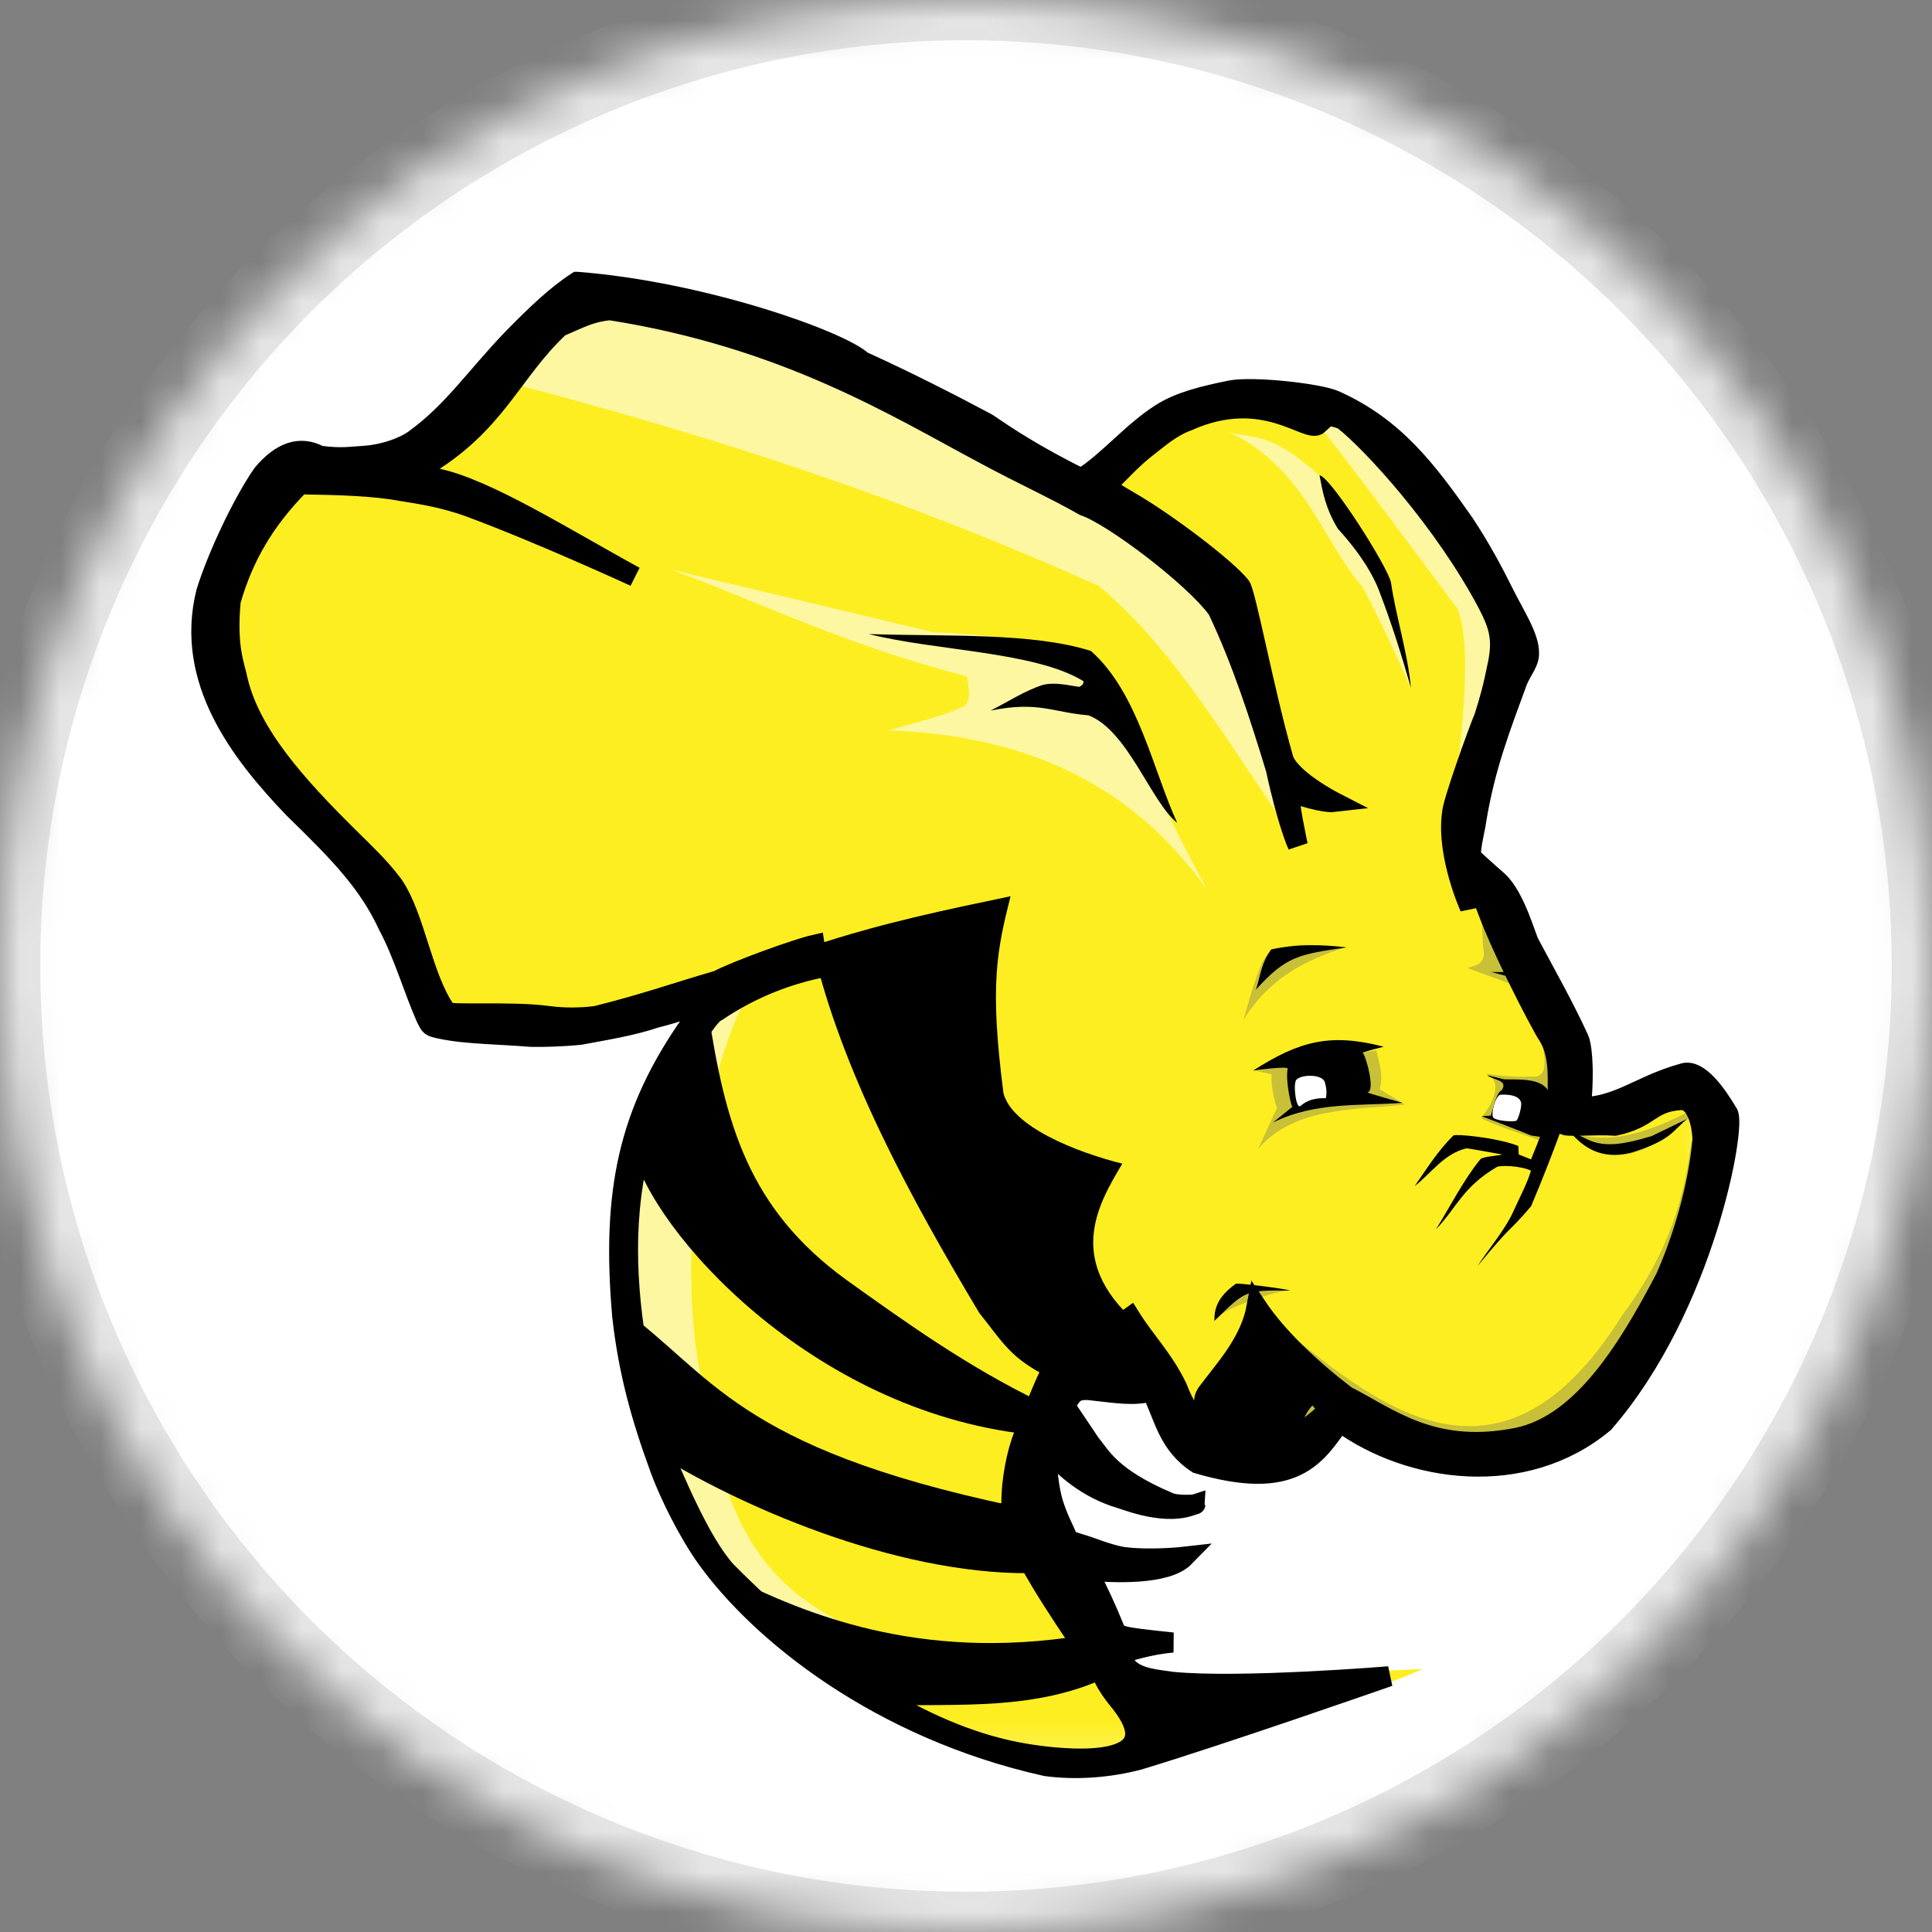 <?xml version="1.0" encoding="UTF-8"?>
<!--

    Copyright (C) 2017 Dremio Corporation

    Licensed under the Apache License, Version 2.0 (the "License");
    you may not use this file except in compliance with the License.
    You may obtain a copy of the License at

        http://www.apache.org/licenses/LICENSE-2.0

    Unless required by applicable law or agreed to in writing, software
    distributed under the License is distributed on an "AS IS" BASIS,
    WITHOUT WARRANTIES OR CONDITIONS OF ANY KIND, either express or implied.
    See the License for the specific language governing permissions and
    limitations under the License.

-->
<svg width="48px" height="48px" viewBox="0 0 48 48" version="1.1" xmlns="http://www.w3.org/2000/svg" xmlns:xlink="http://www.w3.org/1999/xlink">
    <rect x="0" y="0" width="48" height="48" fill="#808080" stroke="none"/>
    <!-- Generator: Sketch 41.1 (35376) - http://www.bohemiancoding.com/sketch -->
    <title>Source/Hive</title>
    <desc>Created with Sketch.</desc>
    <defs>
        <circle id="path-1" cx="24" cy="24" r="24"></circle>
        <mask id="mask-2" maskContentUnits="userSpaceOnUse" maskUnits="objectBoundingBox" x="0" y="0" width="48" height="48" fill="white">
            <use xlink:href="#path-1"></use>
        </mask>
        <polygon id="path-3" points="0.02 36.742 37.35 36.742 37.35 0.009 0.02 0.009 0.02 36.742"></polygon>
    </defs>
    <g id="Elements" stroke="none" stroke-width="1" fill="none" fill-rule="evenodd">
        <g id="Elements/Data-Sources" transform="translate(-30, -882)">
            <g id="Icons" transform="translate(30, 82)">
                <g id="Source/Hive" transform="translate(0, 800)">
                    <g>
                        <use id="Oval" stroke="#E5E5E5" mask="url(#mask-2)" stroke-width="2" fill="#FFFFFF" xlink:href="#path-1"></use>
                        <g id="Logo/Hive" transform="translate(5, 7)">
                            <g id="Source/Hive">
                                <g id="Group-3" transform="translate(0.345, 0.249)">
                                    <mask id="mask-4" fill="white">
                                        <use xlink:href="#path-3"></use>
                                    </mask>
                                    <g id="Clip-2"></g>
                                    <path d="M21.38,4.892 C21.047,3.986 9.595,-0.44 9.449,0.046 C7.346,0.591 6.49,3 5.043,4.526 L1.831,4.343 C0.416,6.152 -0.327,8 0.179,9.921 C1.993,12.364 4.098,14.442 5.41,17.51 C5.514,18.957 11.707,17.662 13.034,17.376 C11.221,18.666 9.642,20.666 10.321,26.426 C10.94,29.131 11.364,32.15 16.858,35.21 C17.582,35.612 19.078,36.077 20.004,36.416 C20.889,36.819 21.924,36.985 24.843,36.098 C26.533,35.374 28.357,34.938 30.01,34.216 L28.023,34.308 C25.286,34.367 23.174,34.57 22.522,33.81 L20.004,29.489 L21.472,26.654 C23.504,26.861 24.178,28.499 25.969,29.123 L28.08,27.569 C34.212,31.166 36.651,25.289 37.35,20.711 C37.276,18.848 33.293,21.295 33.535,20.424 C33.628,18.422 31.986,15.802 30.925,13.761 L32.153,9.039 C32.71,8.546 29.574,3.294 27.014,2.639 C24.767,2.064 21.38,4.892 21.38,4.892 L21.38,4.892 Z" id="Fill-1" fill="#FDEE21" mask="url(#mask-4)"></path>
                                </g>
                                <path d="M31.798,15.176 C31.82,15.683 31.818,16.3 31.867,16.685 C31.859,16.978 31.637,16.989 31.454,17.05 L32.647,17.485 C32.884,17.881 33.075,18.277 33.267,18.674 C33.49,19.648 33.323,19.676 33.175,19.748 C32.742,19.752 32.31,19.753 31.907,19.668 C32.088,19.763 32.128,19.832 32.147,19.953 C32.182,20.177 32.037,20.482 31.798,20.777 C32.151,20.971 32.795,21.162 33.273,21.342 L33.817,20.137 C33.571,18.365 32.822,16.732 31.798,15.176 L31.798,15.176 Z" id="Fill-4" fill="#C8C037"></path>
                                <path d="M34.025,21.118 C34.687,21.392 35.601,21.312 36.869,20.662 C37.057,20.529 37.233,20.609 36.895,20.828 C35.233,22.311 34.437,21.569 34.025,21.118 Z" id="Fill-6" fill="#C8C037"></path>
                                <path d="M36.996,20.468 C37.192,20.842 37.073,21.146 37.007,21.462 C36.802,23.07 36.298,24.341 35.309,25.669 C32.093,30.808 28.846,27.592 26.257,25.499 L25.187,28.166 C25.13,28.4 24.893,28.582 26.566,29.314 L28.269,28.118 C34.766,33.032 39.371,21.24 36.996,20.468 L36.996,20.468 Z" id="Fill-8" fill="#C8C037"></path>
                                <path d="M27.041,25.061 C26.603,25.092 25.298,25.533 25.24,25.788 L25.84,24.899 L27.041,25.061 Z" id="Fill-10" fill="#C8C037"></path>
                                <path d="M26.189,19.611 C26.269,19.611 26.654,19.714 26.613,19.691 C26.554,19.658 26.606,20.228 26.728,20.525 L26.257,21.542 C27.158,20.51 28.583,20.578 29.906,20.445 L29.275,20.057 C29.384,19.693 29.255,19.406 29.194,19.096 L26.189,19.611 Z" id="Fill-12" fill="#C8C037"></path>
                                <path d="M28.402,16.548 C27.436,16.842 26.51,17.324 25.889,18.35 C26.363,16.659 26.46,16.723 26.613,16.639 C27.276,16.345 27.819,16.528 28.402,16.548 Z" id="Fill-14" fill="#C8C037"></path>
                                <path d="M23.24,36.367 C22.071,37.649 19.463,36.27 17.297,35.567 C11.793,32.088 10.718,28.813 10.643,25.6 C10.36,20.998 11.782,18.324 13.58,17.691 C12.39,19.971 11.835,24.065 12.387,27.109 C12.832,28.803 12.842,31.659 15.692,33.188 C17.088,33.969 16.71,34.577 17.654,35.309 C18.688,36.111 21.573,36.873 23.24,36.367 L23.24,36.367 Z" id="Fill-16" fill="#FCF7A0"></path>
                                <path d="M24.986,15.098 C23.007,12.309 20.224,11.261 17.085,11.147 C17.714,10.943 18.343,10.837 18.972,10.536 C19.126,10.375 19.076,10.092 19.018,9.804 C15.997,9.02 14.09,8.051 11.676,7.152 L18.192,8.707 C22.593,8.873 22.215,9.953 24.987,15.098 L24.986,15.098 Z" id="Fill-18" fill="#FCF7A0"></path>
                                <path d="M27.105,13.753 C25.643,11.678 24.224,9.159 22.299,7.557 C17.651,5.472 13.053,3.923 7.664,2.514 L9.384,0.315 C15.102,1.613 20.473,3.784 25.284,7.363 C26.098,9.409 26.641,11.457 27.105,13.753 L27.105,13.753 Z" id="Fill-20" fill="#FCF7A0"></path>
                                <path d="M30.054,10.086 C30.054,10.086 29.234,8.257 28.835,7.559 C27.909,6.539 27.44,4.638 25.544,3.742 C26.143,3.903 26.554,3.711 27.779,4.815 L29.708,8.452 L30.054,10.086 Z" id="Fill-22" fill="#FCF7A0"></path>
                                <path d="M31.074,13.253 C31.263,11.669 31.622,9.128 31.21,8.124 C30.063,6.595 28.909,5.014 27.754,3.547 C27.562,3.37 27.425,3.13 27.274,2.943 C28.898,3.361 30.593,4.483 32.878,8.915 L31.074,13.253 Z" id="Fill-24" fill="#FCF7A0"></path>
                                <path d="M24.246,13.441 C23.599,12.934 23.022,11.145 22.042,10.772 C21.135,10.697 20.802,10.413 19.609,10.655 C20.042,10.439 20.45,10.164 20.91,10.016 C21.222,9.943 21.514,10.024 21.812,10.065 C21.885,10.03 21.933,9.987 21.915,9.922 C20.714,9.185 18.25,9.174 16.587,8.753 C18.517,8.817 20.653,8.711 22.104,9.173 C23.27,10.202 23.649,12.14 24.246,13.441 Z" id="Fill-26" fill="#000000"></path>
                                <path d="M27.783,4.809 C28.051,4.833 29.492,7.099 29.559,7.476 C29.679,8.3 29.975,9.224 30.054,10.087 C29.817,9.26 29.558,8.433 29.235,7.605 C29.14,7.378 28.901,6.863 28.237,6.134 C27.928,5.621 27.861,5.218 27.783,4.809 L27.783,4.809 Z" id="Fill-28" fill="#000000"></path>
                                <polygon id="Fill-30" fill="#000000" points="32.666 17.15 32.05 17.15 32.731 17.329"></polygon>
                                <path d="M28.459,16.538 C27.839,16.463 27.203,16.453 26.583,16.588 C26.331,16.925 26.313,17.269 26.203,17.586 C26.956,16.76 27.256,16.71 28.459,16.538 Z" id="Fill-32" fill="#000000"></path>
                                <path d="M36.915,20.8 C36.57,21.074 36.536,21.331 35.516,21.64 C34.772,21.815 34.351,21.518 34.001,21.12 C34.532,21.271 34.617,21.67 36.041,21.223 L36.915,20.8 Z" id="Fill-34" fill="#000000"></path>
                                <path d="M33.824,20.971 C33.575,21.65 33.308,22.336 33.038,22.971 C32.395,23.72 32.669,23.294 31.707,24.457 C32.015,23.985 32.415,23.531 32.625,23.04 C32.772,22.716 32.955,22.373 33.036,22.085 C32.781,21.958 32.259,21.948 32.188,21.994 C31.333,22.495 31.179,23.026 30.674,23.543 C31.04,22.962 31.352,22.328 31.776,21.805 C31.824,21.738 32.138,21.724 32.33,21.684 C32.031,21.633 31.476,21.526 31.431,21.531 C30.873,21.664 30.561,22.147 30.147,22.468 C30.449,22.035 30.727,21.584 31.11,21.211 C31.148,21.167 32.185,21.258 32.722,21.471 L32.733,21.683 L33.038,21.805 L33.267,21.234 L33.824,20.971 Z" id="Fill-36" fill="#000000"></path>
                                <path d="M27.055,25.063 C26.917,25.016 25.701,24.861 25.701,24.897 C25.234,25.228 25.163,25.544 25.173,25.817 C25.95,25.058 25.921,25.056 27.055,25.063 L27.055,25.063 Z" id="Fill-38" fill="#000000"></path>
                                <path d="M26.131,19.6 C26.131,19.6 27.009,19.472 26.992,19.554 C26.928,19.857 27.099,20.594 27.118,20.491 L26.624,20.891 C27.658,20.375 28.745,20.479 29.848,20.4 C29.848,20.4 28.92,20.145 28.976,20.137 C29.183,20.108 28.921,19.174 28.85,19.154 C29.027,19.094 29.199,19.05 29.378,19.005 C28.05,18.66 27.282,18.863 26.131,19.6 L26.131,19.6 Z" id="Fill-40" fill="#000000"></path>
                                <path d="M33.726,20.251 L33.531,20.348 C33.503,19.78 32.89,19.822 32.372,19.816 L31.948,19.714 C32.077,19.832 32.476,19.823 32.315,20.079 C32.179,20.151 32.117,20.46 32.039,20.719 L31.81,20.731 C32.215,20.888 32.591,21.026 33.038,21.211 L33.301,21.251 L33.932,20.914 L33.726,20.251 Z" id="Fill-42" fill="#000000"></path>
                                <path d="M27.909,19.868 C27.811,19.674 27.314,19.701 27.207,19.827 C27.12,19.929 27.201,20.584 27.313,20.474 C27.474,20.333 27.685,20.274 27.938,20.285 C27.97,20.164 27.959,20.033 27.909,19.868 Z" id="Fill-44" fill="#FFFFFF"></path>
                                <path d="M32.674,20.844 C32.721,20.81 32.82,20.482 32.788,20.383 C32.723,20.151 32.261,20.2 32.261,20.2 C32.148,20.266 32.049,20.628 32.09,20.747 C32.11,20.848 32.6,20.88 32.674,20.844 L32.674,20.844 Z" id="Fill-46" fill="#FFFFFF"></path>
                                <path d="M12.916,32.178 L13.208,32.206 C14.938,33.05 17.787,34.303 21.912,33.63 L22.559,34.642 C20.743,35.519 18.789,35.318 16.958,35.379 L12.916,32.178 Z" id="Fill-48" fill="#000000"></path>
                                <path d="M10.432,25.501 L11.298,29.118 C13.619,30.56 17.583,32.212 20.887,32.078 L20.157,30.413 C13.26,28.957 12.676,27.117 10.432,25.501 L10.432,25.501 Z" id="Fill-50" fill="#000000"></path>
                                <path d="M12.588,18.092 C13.012,20.895 13.578,23.02 16.03,24.8 C17.533,25.875 19.024,26.944 20.839,27.827 C20.839,27.827 20.68,28.65 20.547,28.636 C15.147,28.039 11.194,23.589 10.715,21.556 C11.178,19.996 11.844,19.022 12.588,18.092 L12.588,18.092 Z" id="Fill-52" fill="#000000"></path>
                                <path d="M15.184,16.504 C15.904,19.611 17.619,22.757 19.325,25.612 C19.95,26.4 20.114,26.748 21.077,27.228 C22.379,27.638 23.3,27.533 24.246,27.472 C23.987,26.995 23.756,26.497 23.459,26.049 C21.342,24.385 22.321,22.87 22.883,21.911 C21.706,21.615 20.146,20.987 19.931,20.161 C19.586,17.488 19.761,16.64 20.107,15.267 C18.513,15.601 16.898,15.932 15.184,16.504 L15.184,16.504 Z" id="Fill-54" fill="#000000"></path>
                                <path d="M28.427,27.671 C27.507,26.956 26.733,26.221 26.223,25.463 C26.056,26.354 25.451,26.988 24.984,27.613 C24.891,27.759 24.824,27.959 25.282,28.595 C25.405,28.764 25.852,28.793 26.154,28.778 C25.847,28.547 25.38,28.303 25.305,28.092 C25.845,28.457 26.345,28.562 26.796,28.503 C26.9,28.492 27.028,28.383 27.127,28.215 C27.328,27.785 27.486,27.682 27.645,27.566 L28.012,28.023 L28.427,27.671 Z M9.337,0.003 C8.813,0.343 8.309,0.829 7.766,1.382 C6.866,2.308 6.267,3.212 5.351,3.881 C5.168,4.038 4.654,4.291 4.007,4.329 C3.703,4.344 3.505,4.394 2.945,4.324 C2.452,4.059 1.983,4.231 1.525,4.775 C1.023,5.493 0.388,6.854 0.124,7.712 C-0.421,9.898 0.968,11.7 2.299,13.088 C3.483,14.238 4.166,14.957 4.653,16.011 C5.021,16.695 5.294,17.634 5.589,18.292 C5.695,18.5 5.673,18.499 5.96,18.562 C6.579,18.694 7.437,18.695 8.202,18.76 C8.532,18.764 8.987,18.752 9.417,18.708 C10.01,18.596 10.706,18.487 11.29,18.287 C11.861,18.147 12.369,17.953 12.827,17.775 C12.768,17.975 12.332,18.167 12.168,18.419 C10.615,20.63 10.189,22.596 10.46,25.699 C10.613,27.075 10.93,28.215 11.409,29.519 C11.629,30.116 12.095,31.062 12.542,31.69 C13.872,33.557 16.846,35.955 20.987,36.878 C21.709,36.976 22.529,36.924 23.3,36.72 C25.344,36.104 29.509,34.648 29.509,34.648 C29.509,34.648 25.812,34.952 24.119,34.785 C23.727,34.725 23.295,34.704 23.022,34.438 C22.976,34.38 22.809,34.046 22.917,34.043 C23.063,34.039 23.484,33.866 24.134,33.808 C22.747,33.66 22.767,33.661 22.665,33.41 C22.508,33.02 22.267,32.487 22.019,32.021 C22.628,32.072 23.978,32.147 24.436,31.677 C24.436,31.677 23.637,31.769 22.931,31.687 C22.694,31.659 22.288,31.515 22.167,31.471 C21.85,31.348 21.589,31.31 21.528,31.23 C21.418,30.952 21.344,30.858 21.211,30.485 C21.031,29.991 21.017,29.44 20.982,28.936 C21.444,29.502 22.032,29.978 22.811,30.221 C22.821,30.2 23.822,30.654 24.548,30.421 L24.699,30.372 C24.699,30.386 24.218,30.414 24.041,30.327 C22.563,29.703 22.341,29.157 22.102,28.885 L21.464,27.935 C21.658,27.551 21.768,27.536 22.025,27.532 C22.803,27.618 23.141,27.684 23.615,27.571 C23.934,28.225 24.021,28.883 24.749,29.359 C27.174,30.075 27.701,29.147 28.288,28.326 C30.034,29.6 32.874,29.992 34.847,28.349 C37.356,25.464 38.15,20.916 37.927,20.656 C37.614,20.128 37.203,19.583 36.85,19.658 C35.592,19.999 35.128,20.634 33.882,20.489 C34.031,20.481 34.28,20.477 34.282,20.463 C34.378,19.414 34.274,18.906 34.228,18.819 C33.85,17.99 33.353,17.117 33.007,16.463 C32.918,16.327 32.656,15.297 32.216,14.89 C32.028,14.73 31.567,14.309 31.567,14.309 L31.528,14.757 C31.528,14.757 31.708,14.784 31.777,15.061 C32.037,16.114 33.361,18.602 33.458,18.721 C33.927,19.474 33.506,20.412 33.863,20.939 C33.897,21.006 34.59,20.933 35.128,20.966 C36.012,20.777 35.975,20.389 36.739,20.331 C37.253,20.292 37.305,21.252 37.298,21.327 C37.202,22.387 36.877,23.62 36.381,24.746 C35.348,26.723 34.192,28.5 32.552,28.747 C30.551,29.095 29.512,28.225 28.427,27.672 L28.013,28.023 C26.603,29.418 24.93,29.295 24.245,27.472 C23.905,26.765 23.461,26.331 23.081,25.725 L21.065,27.168 C20.897,27.51 20.69,28.05 20.44,28.652 C20.265,29.071 20.119,29.791 20.129,30.389 C19.87,30.827 21.024,32.601 21.753,33.681 C21.968,33.999 22.369,34.556 22.383,34.591 C22.527,34.963 22.844,35.292 22.863,35.332 C24.216,37.087 21.156,36.683 20.524,36.577 C19.277,36.379 18.058,35.862 16.911,35.169 C16.845,35.129 16.778,35.088 16.712,35.047 C15.35,34.194 14.096,33.103 13.03,32.024 C12.395,31.309 11.79,29.843 11.343,28.803 C10.673,26.304 9.712,21.972 12.316,18.689 C12.481,18.501 12.659,18.189 12.811,18.127 C13.584,17.607 14.425,17.252 15.328,17.056 L15.237,16.473 C14.786,16.575 13.266,17.128 12.837,17.359 C11.86,17.64 11.05,17.934 9.805,18.244 C9.4,18.293 9.002,18.294 8.614,18.242 C7.718,18.121 6.191,18.229 6.094,18.139 C5.488,17.298 5.322,15.792 4.768,14.986 L4.762,14.978 L4.755,14.97 C4.432,14.539 4.056,14.188 3.686,13.822 C2.36,12.513 1.225,11.246 0.907,9.905 C0.827,9.508 0.622,9.098 0.731,7.926 L0.733,7.92 L0.735,7.914 C1.054,6.819 1.573,5.926 2.454,5.032 C3.37,5.047 4.278,5.067 4.984,5.201 C5.309,5.255 5.983,5.342 6.679,5.6 C8.442,6.253 10.771,7.326 10.771,7.326 C9.023,6.372 7.068,5.132 5.833,4.882 C5.65,4.856 5.537,4.773 5.482,4.627 C7.339,3.543 7.679,2.266 8.9,1.121 C9.458,0.88 9.676,0.756 10.15,0.705 C14.536,1.394 17.297,3.131 19.481,4.292 C20.368,4.771 21.174,5.134 21.943,5.57 C22.618,5.791 24.654,7.318 25.25,8.142 C25.855,9.412 26.297,10.785 26.7,12.109 C26.989,13.455 27.242,14.002 27.242,14.002 C27.242,14.002 26.997,12.875 27.038,12.673 C27.292,12.768 27.895,12.954 28.144,12.925 C28.144,12.925 27.029,12.352 26.883,11.846 C26.414,10.222 25.944,7.693 25.817,7.561 C25.46,7.114 23.97,5.981 23.056,5.456 C22.711,5.258 22.524,5.135 22.509,5.048 C22.801,4.755 23.162,4.367 23.485,4.12 C23.795,3.884 24.077,3.618 24.509,3.458 C26.407,2.608 27.493,3.785 27.75,3.547 C27.75,3.547 27.342,3.082 27.523,3.158 C27.709,3.258 28.315,3.376 28.381,3.438 C29.073,3.976 30.882,5.942 31.972,8.017 C32.234,8.525 32.34,8.86 32.219,9.472 C32.097,10.084 32.003,10.421 31.87,10.83 C31.75,11.103 31.071,12.976 31.074,13.227 C30.937,14.254 31.517,15.54 31.517,15.54 C31.523,15.191 31.496,15.005 31.527,14.756 L31.567,14.31 C31.567,14.31 31.542,14.191 31.546,14.144 C31.576,13.835 31.652,13.576 31.674,13.399 C31.892,12.058 32.271,11.092 32.701,9.915 C32.829,9.618 32.996,9.453 32.987,9.226 C32.994,8.825 32.633,8.286 32.372,7.76 C32.108,7.228 31.794,6.635 31.38,6.01 C30.438,4.664 29.635,3.61 28.164,2.95 C27.753,2.771 26.133,2.595 25.574,2.7 C24.896,2.84 24.312,2.979 23.847,3.275 C23.115,3.741 22.54,4.462 21.866,4.887 C20.373,4.145 19.653,3.59 19.519,3.513 C18.632,3.041 17.567,2.493 16.421,1.973 C15.872,1.464 12.461,0.246 9.338,0.003 L9.337,0.003 Z" id="Fill-56" fill="#000000"></path>
                                <path d="M28.427,27.671 C27.507,26.956 26.733,26.221 26.223,25.463 C26.056,26.354 25.451,26.988 24.984,27.613 C24.891,27.759 24.824,27.959 25.282,28.595 C25.405,28.764 25.852,28.793 26.154,28.778 C25.847,28.547 25.38,28.303 25.305,28.092 C25.845,28.457 26.345,28.562 26.796,28.503 C26.9,28.492 27.028,28.383 27.127,28.215 C27.328,27.785 27.486,27.682 27.645,27.566 L28.012,28.023 L28.427,27.671 Z M9.337,0.003 C8.813,0.343 8.309,0.829 7.766,1.382 C6.866,2.308 6.267,3.212 5.351,3.881 C5.168,4.038 4.654,4.291 4.007,4.329 C3.703,4.344 3.505,4.394 2.945,4.324 C2.452,4.059 1.983,4.231 1.525,4.775 C1.023,5.493 0.388,6.854 0.124,7.712 C-0.421,9.898 0.968,11.7 2.299,13.088 C3.483,14.238 4.166,14.957 4.653,16.011 C5.021,16.695 5.294,17.634 5.589,18.292 C5.695,18.5 5.673,18.499 5.96,18.562 C6.579,18.694 7.437,18.695 8.202,18.76 C8.532,18.764 8.987,18.752 9.417,18.708 C10.01,18.596 10.706,18.487 11.29,18.287 C11.861,18.147 12.369,17.953 12.827,17.775 C12.768,17.975 12.332,18.167 12.168,18.419 C10.615,20.63 10.189,22.596 10.46,25.699 C10.613,27.075 10.93,28.215 11.409,29.519 C11.629,30.116 12.095,31.062 12.542,31.69 C13.872,33.557 16.846,35.955 20.987,36.878 C21.709,36.976 22.529,36.924 23.3,36.72 C25.344,36.104 29.509,34.648 29.509,34.648 C29.509,34.648 25.812,34.952 24.119,34.785 C23.727,34.725 23.295,34.704 23.022,34.438 C22.976,34.38 22.809,34.046 22.917,34.043 C23.063,34.039 23.484,33.866 24.134,33.808 C22.747,33.66 22.767,33.661 22.665,33.41 C22.508,33.02 22.267,32.487 22.019,32.021 C22.628,32.072 23.978,32.147 24.436,31.677 C24.436,31.677 23.637,31.769 22.931,31.687 C22.694,31.659 22.288,31.515 22.167,31.471 C21.85,31.348 21.589,31.31 21.528,31.23 C21.418,30.952 21.344,30.858 21.211,30.485 C21.031,29.991 21.017,29.44 20.982,28.936 C21.444,29.502 22.032,29.978 22.811,30.221 C22.821,30.2 23.822,30.654 24.548,30.421 L24.699,30.372 C24.699,30.386 24.218,30.414 24.041,30.327 C22.563,29.703 22.341,29.157 22.102,28.885 L21.464,27.935 C21.658,27.551 21.768,27.536 22.025,27.532 C22.803,27.618 23.141,27.684 23.615,27.571 C23.934,28.225 24.021,28.883 24.749,29.359 C27.174,30.075 27.701,29.147 28.288,28.326 C30.034,29.6 32.874,29.992 34.847,28.349 C37.356,25.464 38.15,20.916 37.927,20.656 C37.614,20.128 37.203,19.583 36.85,19.658 C35.592,19.999 35.128,20.634 33.882,20.489 C34.031,20.481 34.28,20.477 34.282,20.463 C34.378,19.414 34.274,18.906 34.228,18.819 C33.85,17.99 33.353,17.117 33.007,16.463 C32.918,16.327 32.656,15.297 32.216,14.89 C32.028,14.73 31.567,14.309 31.567,14.309 L31.528,14.757 C31.528,14.757 31.708,14.784 31.777,15.061 C32.037,16.114 33.361,18.602 33.458,18.721 C33.927,19.474 33.506,20.412 33.863,20.939 C33.897,21.006 34.59,20.933 35.128,20.966 C36.012,20.777 35.975,20.389 36.739,20.331 C37.253,20.292 37.305,21.252 37.298,21.327 C37.202,22.387 36.877,23.62 36.381,24.746 C35.348,26.723 34.192,28.5 32.552,28.747 C30.551,29.095 29.512,28.225 28.427,27.672 L28.013,28.023 C26.603,29.418 24.93,29.295 24.245,27.472 C23.905,26.765 23.461,26.331 23.081,25.725 L21.065,27.168 C20.897,27.51 20.69,28.05 20.44,28.652 C20.265,29.071 20.119,29.791 20.129,30.389 C19.87,30.827 21.024,32.601 21.753,33.681 C21.968,33.999 22.369,34.556 22.383,34.591 C22.527,34.963 22.844,35.292 22.863,35.332 C24.216,37.087 21.156,36.683 20.524,36.577 C19.277,36.379 18.058,35.862 16.911,35.169 C16.845,35.129 16.778,35.088 16.712,35.047 C15.35,34.194 14.096,33.103 13.03,32.024 C12.395,31.309 11.79,29.843 11.343,28.803 C10.673,26.304 9.712,21.972 12.316,18.689 C12.481,18.501 12.659,18.189 12.811,18.127 C13.584,17.607 14.425,17.252 15.328,17.056 L15.237,16.473 C14.786,16.575 13.266,17.128 12.837,17.359 C11.86,17.64 11.05,17.934 9.805,18.244 C9.4,18.293 9.002,18.294 8.614,18.242 C7.718,18.121 6.191,18.229 6.094,18.139 C5.488,17.298 5.322,15.792 4.768,14.986 L4.762,14.978 L4.755,14.97 C4.432,14.539 4.056,14.188 3.686,13.822 C2.36,12.513 1.225,11.246 0.907,9.905 C0.827,9.508 0.622,9.098 0.731,7.926 L0.733,7.92 L0.735,7.914 C1.054,6.819 1.573,5.926 2.454,5.032 C3.37,5.047 4.278,5.067 4.984,5.201 C5.309,5.255 5.983,5.342 6.679,5.6 C8.442,6.253 10.771,7.326 10.771,7.326 C9.023,6.372 7.068,5.132 5.833,4.882 C5.65,4.856 5.537,4.773 5.482,4.627 C7.339,3.543 7.679,2.266 8.9,1.121 C9.458,0.88 9.676,0.756 10.15,0.705 C14.536,1.394 17.297,3.131 19.481,4.292 C20.368,4.771 21.174,5.134 21.943,5.57 C22.618,5.791 24.654,7.318 25.25,8.142 C25.855,9.412 26.297,10.785 26.7,12.109 C26.989,13.455 27.242,14.002 27.242,14.002 C27.242,14.002 26.997,12.875 27.038,12.673 C27.292,12.768 27.895,12.954 28.144,12.925 C28.144,12.925 27.029,12.352 26.883,11.846 C26.414,10.222 25.944,7.693 25.817,7.561 C25.46,7.114 23.97,5.981 23.056,5.456 C22.711,5.258 22.524,5.135 22.509,5.048 C22.801,4.755 23.162,4.367 23.485,4.12 C23.795,3.884 24.077,3.618 24.509,3.458 C26.407,2.608 27.493,3.785 27.75,3.547 C27.75,3.547 27.342,3.082 27.523,3.158 C27.709,3.258 28.315,3.376 28.381,3.438 C29.073,3.976 30.882,5.942 31.972,8.017 C32.234,8.525 32.34,8.86 32.219,9.472 C32.097,10.084 32.003,10.421 31.87,10.83 C31.75,11.103 31.071,12.976 31.074,13.227 C30.937,14.254 31.517,15.54 31.517,15.54 C31.523,15.191 31.496,15.005 31.527,14.756 L31.567,14.31 C31.567,14.31 31.542,14.191 31.546,14.144 C31.576,13.835 31.652,13.576 31.674,13.399 C31.892,12.058 32.271,11.092 32.701,9.915 C32.829,9.618 32.996,9.453 32.987,9.226 C32.994,8.825 32.633,8.286 32.372,7.76 C32.108,7.228 31.794,6.635 31.38,6.01 C30.438,4.664 29.635,3.61 28.164,2.95 C27.753,2.771 26.133,2.595 25.574,2.7 C24.896,2.84 24.312,2.979 23.847,3.275 C23.115,3.741 22.54,4.462 21.866,4.887 C20.373,4.145 19.653,3.59 19.519,3.513 C18.632,3.041 17.567,2.493 16.421,1.973 C15.872,1.464 12.461,0.246 9.338,0.003 L9.337,0.003 Z" id="Stroke-58" stroke="#000000" stroke-width="0.5"></path>
                            </g>
                        </g>
                    </g>
                </g>
            </g>
        </g>
    </g>
</svg>